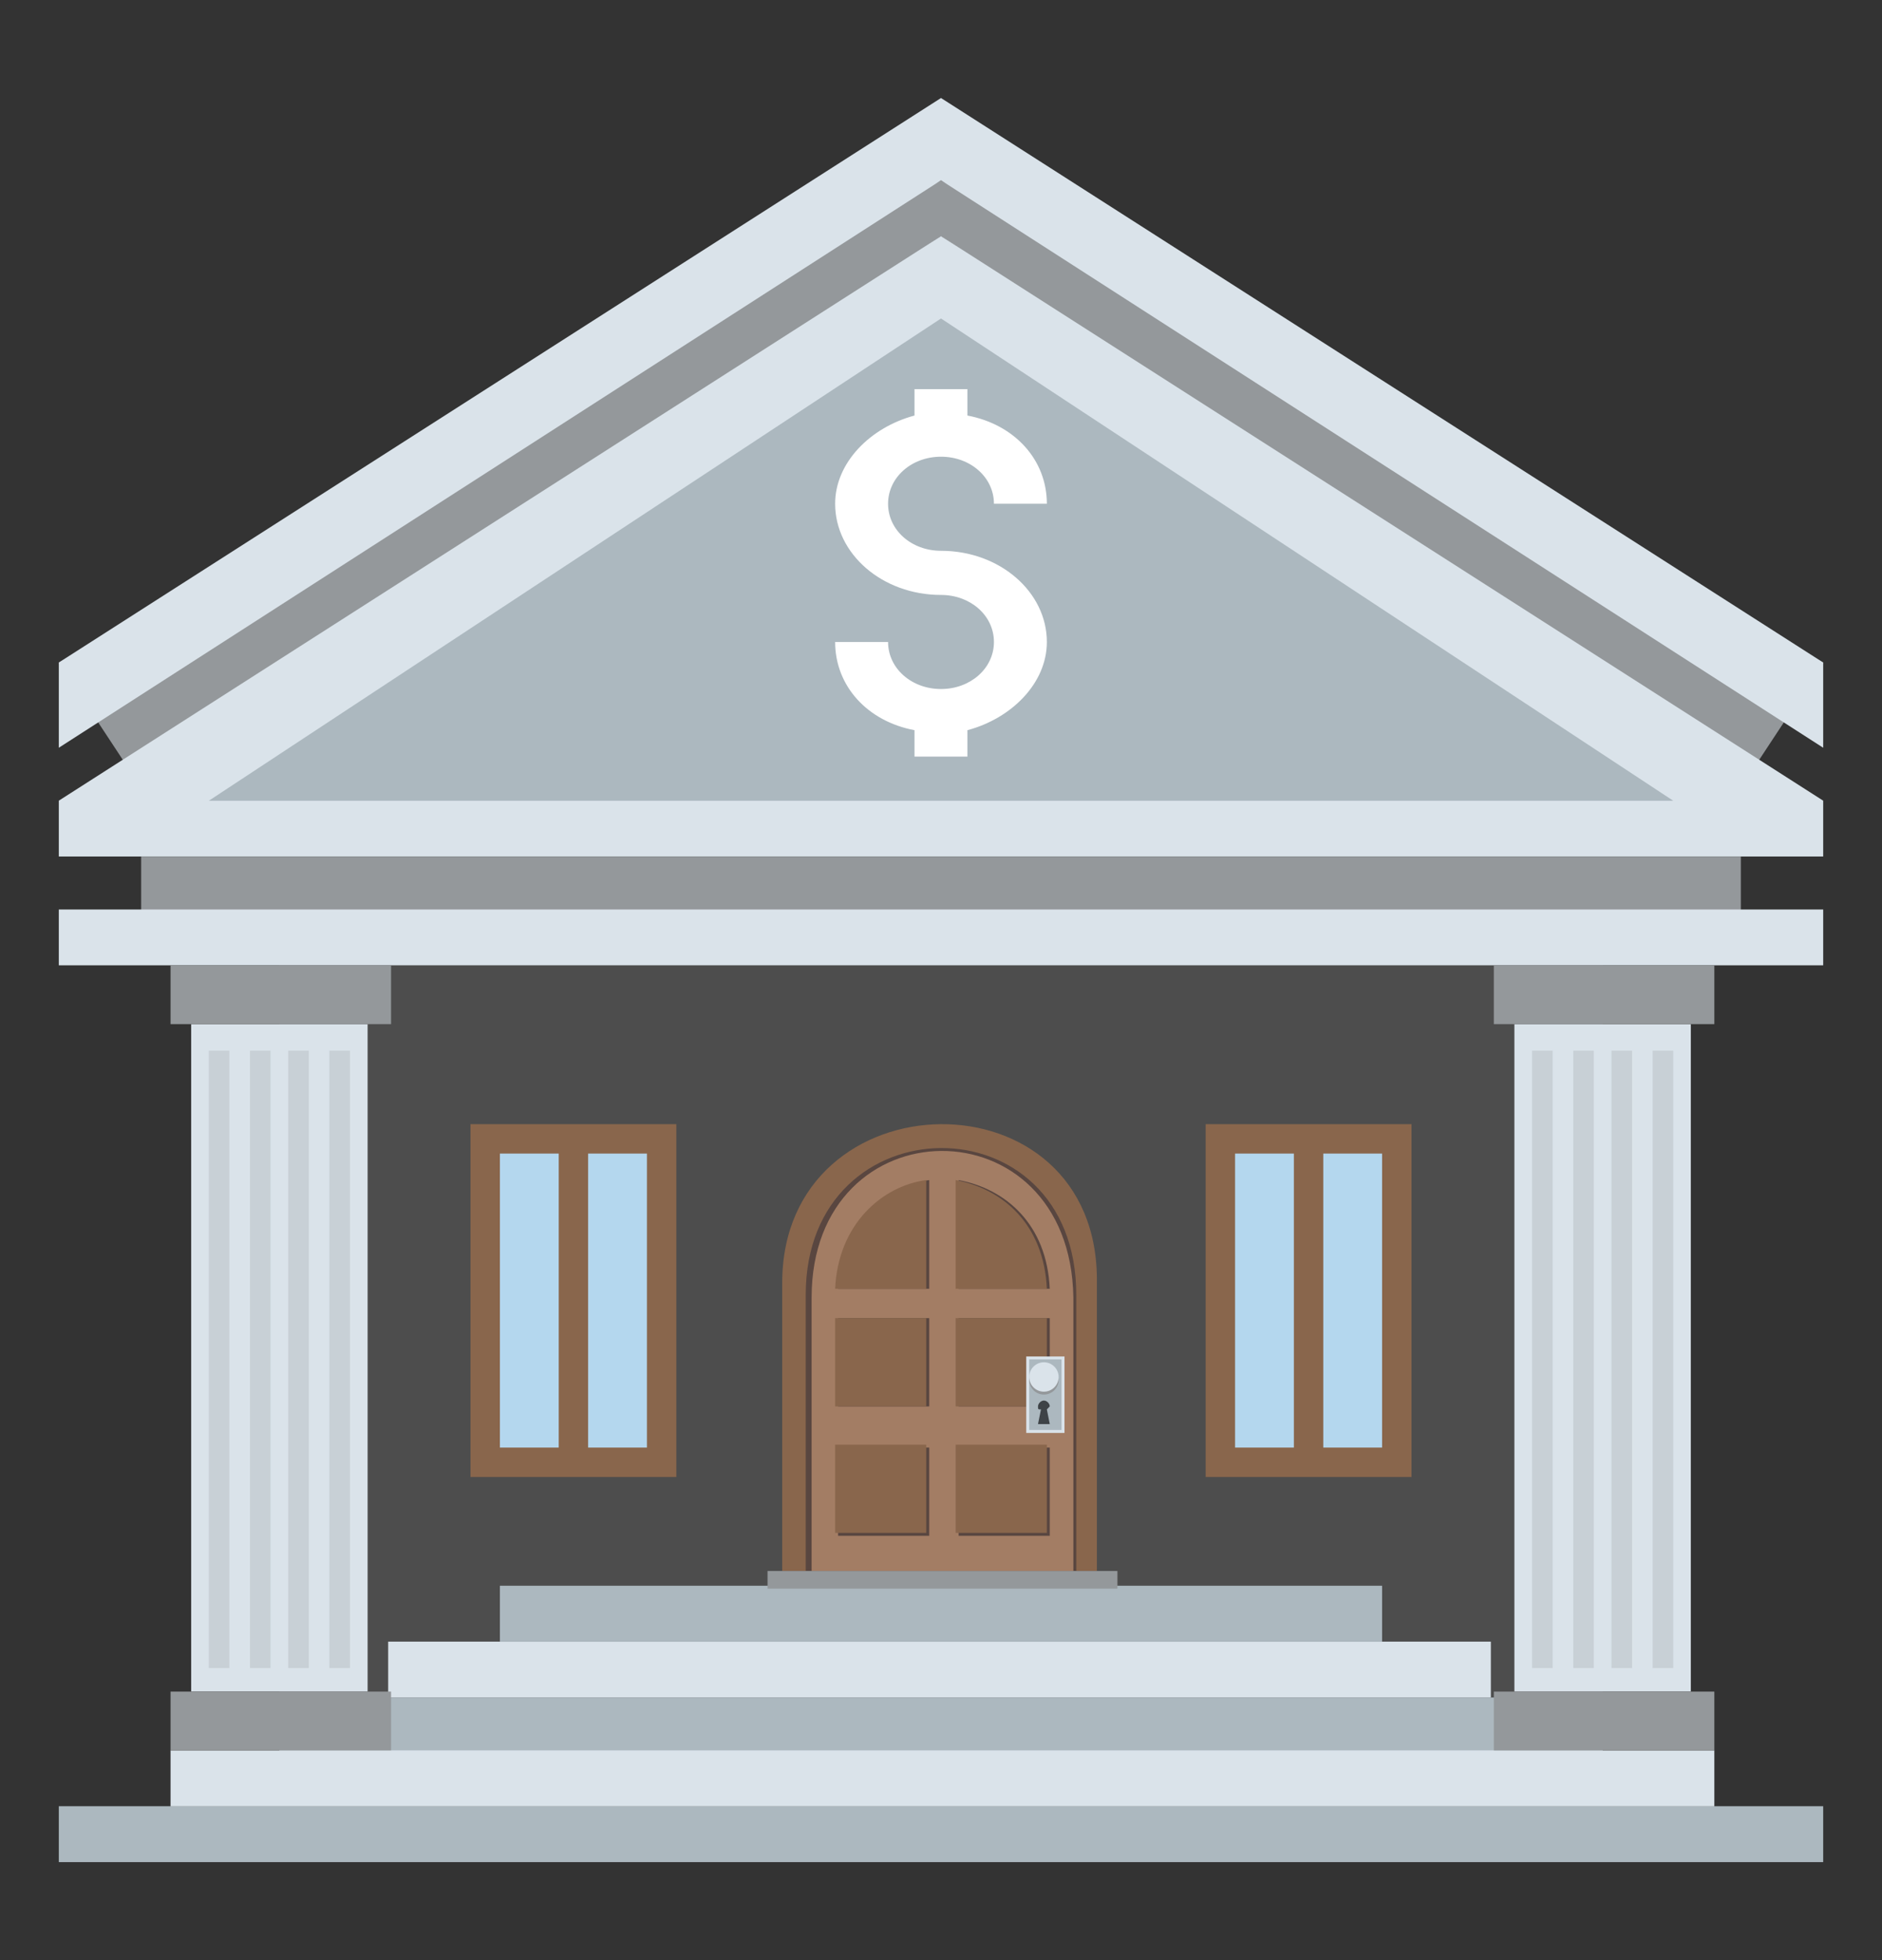 <svg width="24" height="25" viewBox="0 0 24 25" fill="none" xmlns="http://www.w3.org/2000/svg">
<rect x="0" y="0" width="24" height="25" fill="#333333" stroke="none"/>
<path d="M3.562 12.312H20.438V21.65H3.562V12.312Z" fill="#4D4D4D"/>
<path d="M0.75 23.037H23.25V23.75H0.75V23.037ZM3.562 21.65H20.438V22.362H3.562V21.65ZM6.375 20.225H17.625V20.937H6.375V20.225Z" fill="#ACB8BF"/>
<path d="M15.375 14.338H18V18.838H15.375V14.338Z" fill="#89664C"/>
<path d="M15.75 14.713H17.625V18.463H15.75V14.713Z" fill="#B4D7EE"/>
<path d="M16.5 14.525H16.875V18.65H16.5V14.525ZM6 14.338H8.625V18.838H6V14.338Z" fill="#89664C"/>
<path d="M6.375 14.713H8.25V18.463H6.375V14.713Z" fill="#B4D7EE"/>
<path d="M7.125 14.525H7.5V18.65H7.125V14.525Z" fill="#89664C"/>
<path d="M2.175 22.325H21.862V23.038H2.175V22.325ZM4.95 20.938H19.012V21.65H4.95V20.938Z" fill="#DAE3EA"/>
<path d="M1.8 10.926H22.2V11.638H1.8V10.926Z" fill="#94989B"/>
<path d="M0.75 11.6H23.25V12.312H0.75V11.6Z" fill="#DAE3EA"/>
<path d="M12 2.301L0.75 8.451L1.688 9.876L12 3.013L22.312 9.876L23.25 8.451L12 2.301Z" fill="#94989B"/>
<path d="M12 1.25L0.75 8.45V9.537L12 2.3L23.25 9.537V8.45L12 1.25Z" fill="#DAE3EA"/>
<path d="M12 3.012L0.75 10.212V10.924H23.25V10.212L12 3.012Z" fill="#DAE3EA"/>
<path d="M12 4.062L2.663 10.213H21.338L12 4.062Z" fill="#ACB8BF"/>
<path d="M12 7.025C11.625 7.025 11.325 6.763 11.325 6.425C11.325 6.088 11.625 5.825 12 5.825C12.375 5.825 12.675 6.088 12.675 6.425H13.35C13.35 5.863 12.937 5.413 12.337 5.3V4.963H11.662V5.3C11.1 5.45 10.65 5.9 10.65 6.425C10.65 7.063 11.25 7.588 12 7.588C12.375 7.588 12.675 7.85 12.675 8.188C12.675 8.525 12.375 8.788 12 8.788C11.625 8.788 11.325 8.525 11.325 8.188H10.65C10.65 8.75 11.062 9.2 11.662 9.313V9.65H12.337V9.313C12.9 9.163 13.35 8.713 13.35 8.188C13.35 7.55 12.75 7.025 12 7.025Z" fill="white"/>
<path d="M2.438 13.062H4.688V21.575H2.438V13.062Z" fill="#DAE3EA"/>
<path d="M2.175 21.575H4.987V22.325H2.175V21.575ZM2.175 12.312H4.987V13.062H2.175V12.312Z" fill="#94989B"/>
<path d="M2.663 13.4H2.925V21.275H2.663V13.4ZM4.2 13.4H4.463V21.275H4.2V13.4ZM3.675 13.4H3.938V21.275H3.675V13.4ZM3.188 13.4H3.45V21.275H3.188V13.4Z" fill="#C8D0D6"/>
<path d="M19.312 13.062H21.562V21.575H19.312V13.062Z" fill="#DAE3EA"/>
<path d="M19.05 21.575H21.862V22.325H19.05V21.575ZM19.05 12.312H21.862V13.062H19.05V12.312Z" fill="#94989B"/>
<path d="M19.538 13.4H19.8V21.275H19.538V13.4ZM21.075 13.4H21.338V21.275H21.075V13.4ZM20.55 13.4H20.813V21.275H20.55V13.4ZM20.063 13.4H20.325V21.275H20.063V13.4Z" fill="#C8D0D6"/>
<path d="M9.975 16.363V20.038H13.988V16.363C14.025 13.626 9.975 13.7 9.975 16.363Z" fill="#89664C"/>
<path d="M10.275 16.513V20.038H13.725V16.513C13.725 14 10.275 14.038 10.275 16.513Z" fill="#594640"/>
<path d="M10.35 16.55V20.038H13.688V16.55C13.65 14.037 10.35 14.075 10.35 16.55Z" fill="#A37D64"/>
<path d="M9.788 20.037H14.25V20.262H9.788V20.037Z" fill="#94989B"/>
<path d="M12.225 16.438H13.387C13.35 15.613 12.825 15.163 12.225 15.051V16.438ZM11.85 16.438V15.051C11.287 15.126 10.725 15.613 10.688 16.438H11.85Z" fill="#594640"/>
<path d="M12.187 16.438H13.35C13.312 15.613 12.787 15.163 12.187 15.051V16.438ZM11.812 16.438V15.051C11.25 15.126 10.687 15.613 10.65 16.438H11.812Z" fill="#89664C"/>
<path d="M12.225 16.812H13.387V17.938H12.225V16.812ZM10.688 16.812H11.85V17.938H10.688V16.812Z" fill="#594640"/>
<path d="M12.187 16.812H13.35V17.938H12.187V16.812ZM10.65 16.812H11.812V17.938H10.65V16.812Z" fill="#89664C"/>
<path d="M12.225 18.463H13.387V19.588H12.225V18.463ZM10.688 18.463H11.85V19.588H10.688V18.463Z" fill="#594640"/>
<path d="M12.187 18.426H13.35V19.551H12.187V18.426ZM10.65 18.426H11.812V19.551H10.65V18.426Z" fill="#89664C"/>
<path d="M13.087 17.301H13.575V18.276H13.087V17.301Z" fill="#DAE3EA"/>
<path d="M13.125 17.338H13.537V18.238H13.125V17.338Z" fill="#ACB8BF"/>
<path d="M13.387 18.163L13.35 17.976L13.387 17.938C13.387 17.901 13.35 17.863 13.312 17.863C13.275 17.863 13.237 17.901 13.237 17.938C13.237 17.976 13.237 17.976 13.275 17.976L13.237 18.163H13.387Z" fill="#3E4347"/>
<path d="M13.312 17.787C13.416 17.787 13.5 17.703 13.5 17.6C13.5 17.496 13.416 17.412 13.312 17.412C13.209 17.412 13.125 17.496 13.125 17.6C13.125 17.703 13.209 17.787 13.312 17.787Z" fill="#94989B"/>
<path d="M13.312 17.75C13.416 17.75 13.5 17.666 13.5 17.562C13.5 17.459 13.416 17.375 13.312 17.375C13.209 17.375 13.125 17.459 13.125 17.562C13.125 17.666 13.209 17.75 13.312 17.75Z" fill="#DAE3EA"/>
</svg>
